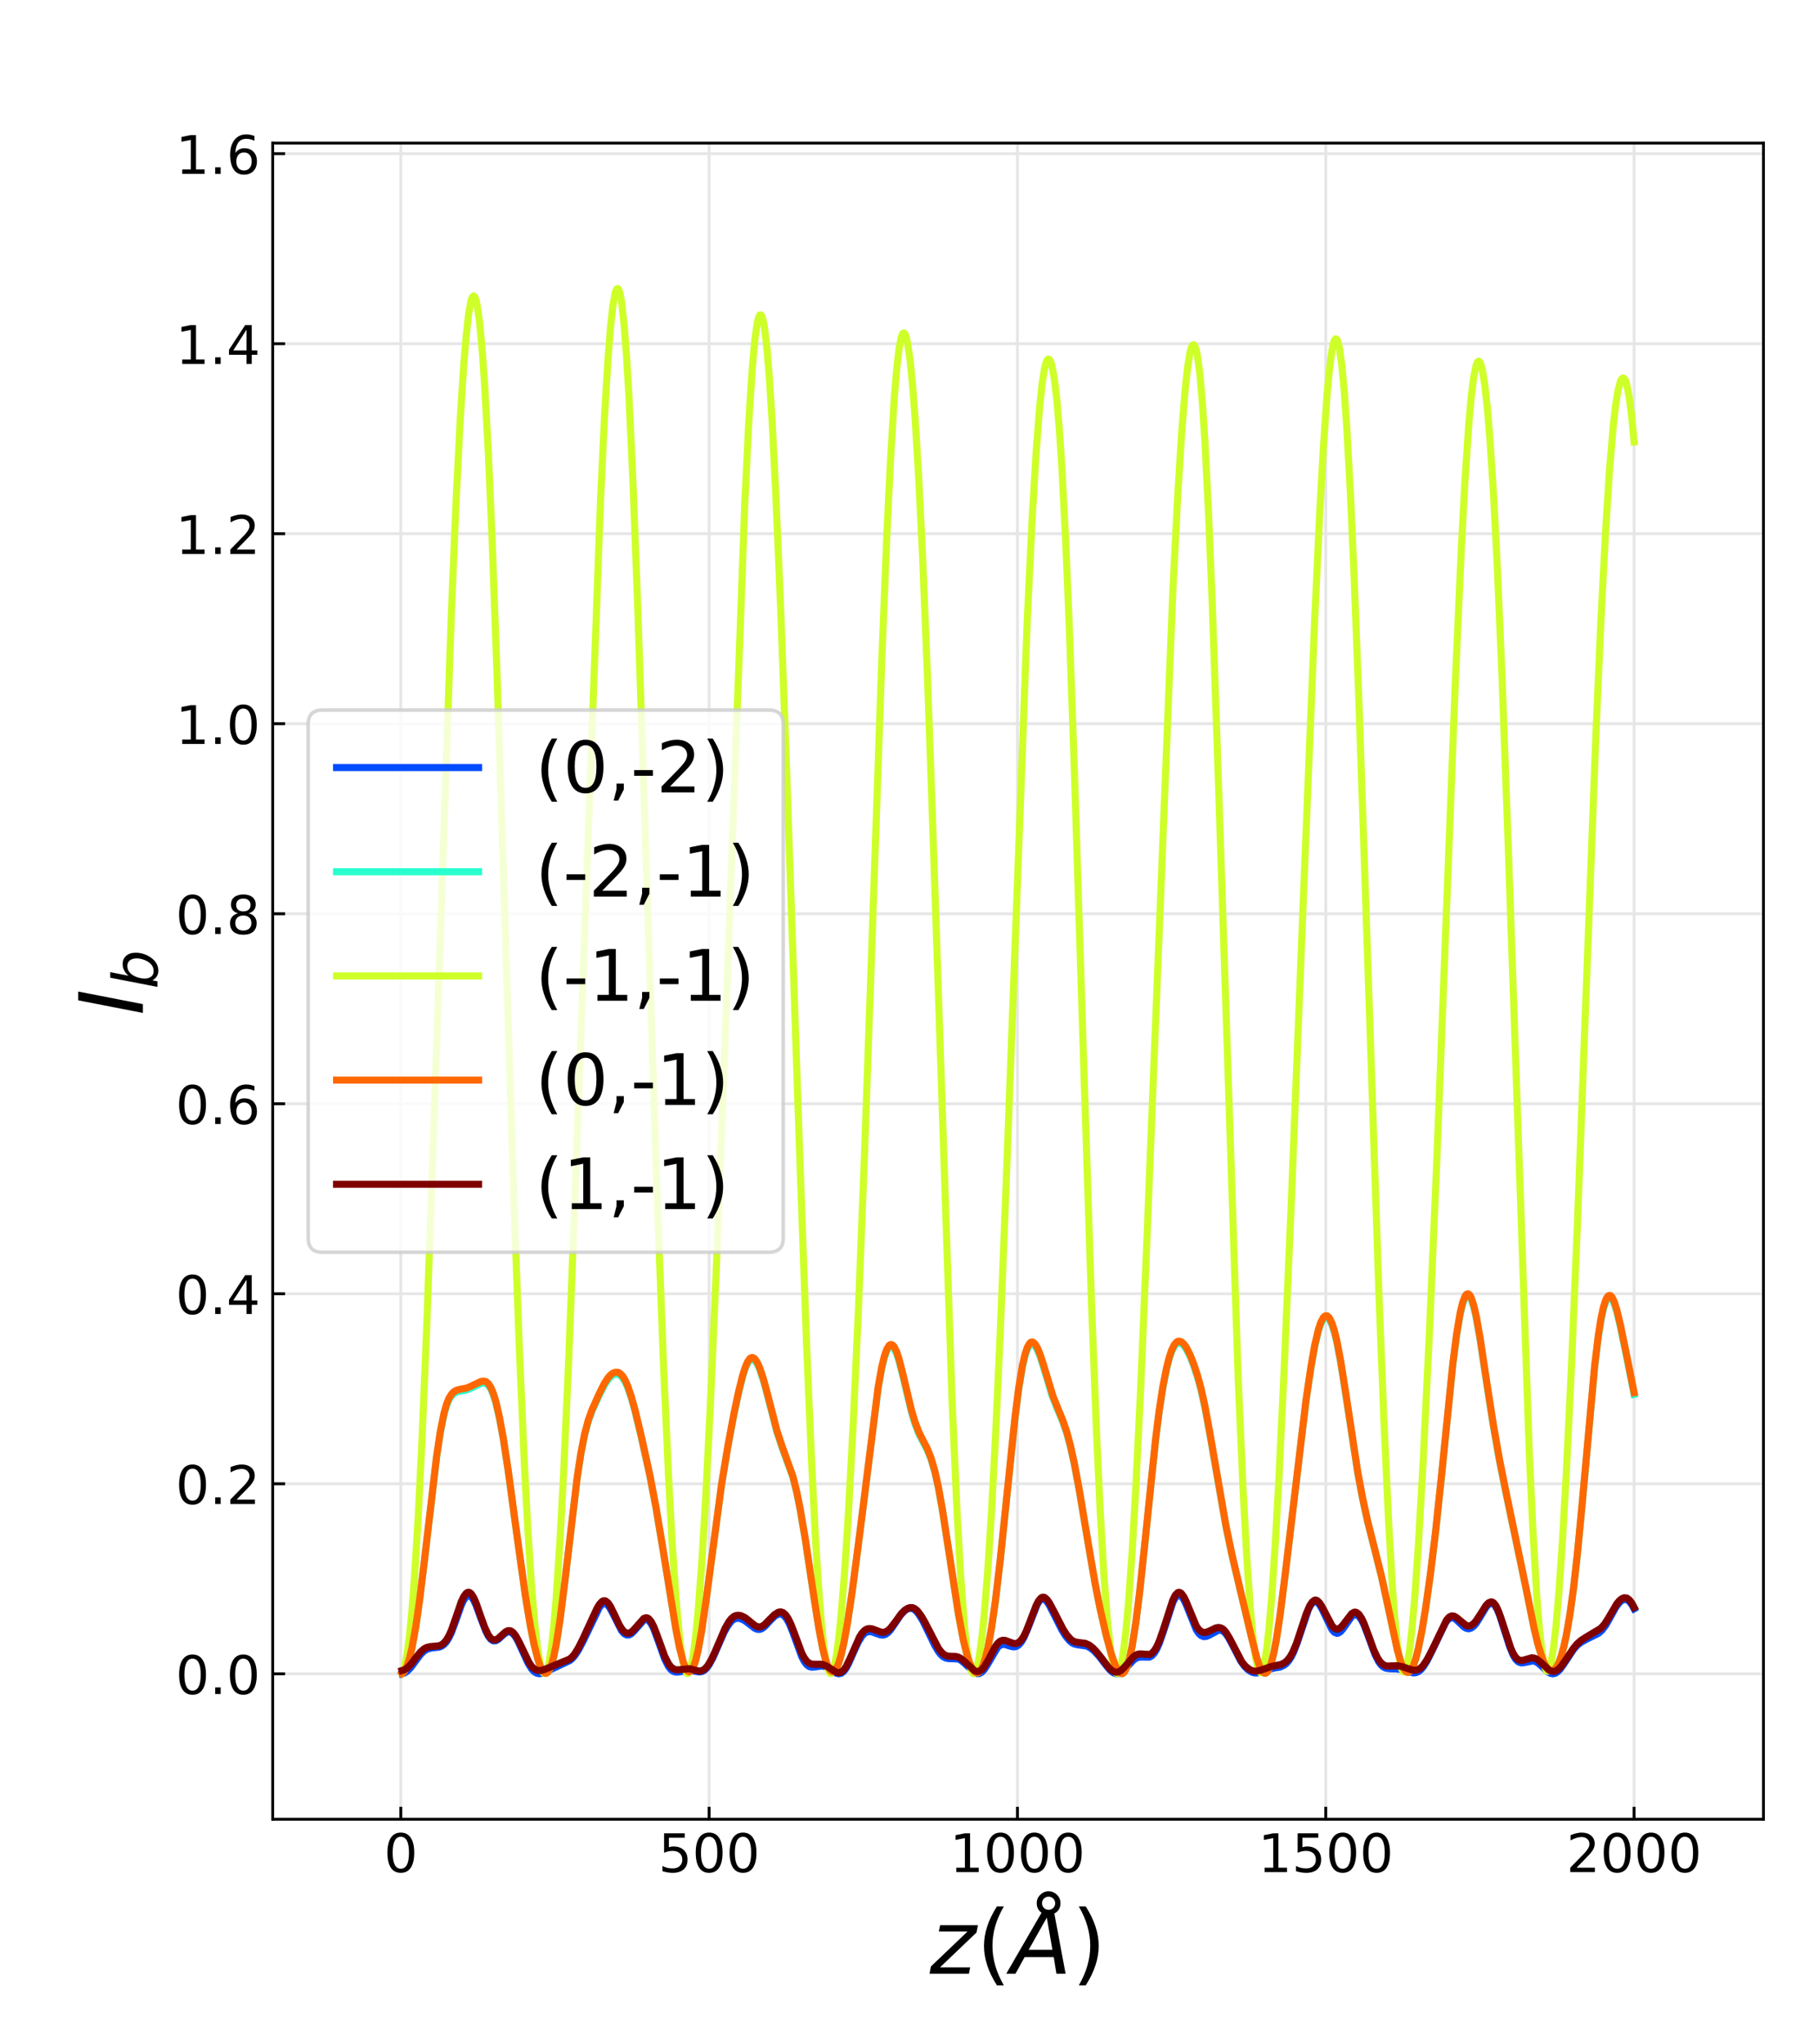 <?xml version="1.0" encoding="utf-8" standalone="no"?>
<!DOCTYPE svg PUBLIC "-//W3C//DTD SVG 1.1//EN"
  "http://www.w3.org/Graphics/SVG/1.1/DTD/svg11.dtd">
<!-- Created with matplotlib (https://matplotlib.org/) -->
<svg height="576pt" version="1.1" viewBox="0 0 512.25 576" width="512.25pt" xmlns="http://www.w3.org/2000/svg" xmlns:xlink="http://www.w3.org/1999/xlink">
 <defs>
  <style type="text/css">*{stroke-linecap:butt;stroke-linejoin:round;}</style>
 </defs>
 <g id="figure_1">
  <g id="patch_1">
   <path d="M 0 576 
L 512.25 576 
L 512.25 0 
L 0 0 
z
" style="fill:#ffffff;"/>
  </g>
  <g id="axes_1">
   <g id="patch_2">
    <path d="M 76.838 512.64 
L 496.882 512.64 
L 496.882 40.32 
L 76.838 40.32 
z
" style="fill:#ffffff;"/>
   </g>
   <g id="matplotlib.axis_1">
    <g id="xtick_1">
     <g id="line2d_1">
      <path clip-path="url(#p260d7f32f1)" d="M 112.94 512.64 
L 112.94 40.32 
" style="fill:none;stroke:#e6e6e6;stroke-linecap:square;stroke-width:0.8;"/>
     </g>
     <g id="line2d_2">
      <defs>
       <path d="M 0 0 
L 0 -3.5 
" id="ma583eeb35c" style="stroke:#000000;stroke-width:0.8;"/>
      </defs>
      <g>
       <use style="stroke:#000000;stroke-width:0.8;" x="112.94" xlink:href="#ma583eeb35c" y="512.64"/>
      </g>
     </g>
     <g id="text_1">
      <!-- 0 -->
      <g transform="translate(108.168 527.538)scale(0.15 -0.15)">
       <defs>
        <path d="M 31.781 66.406 
Q 24.172 66.406 20.328 58.906 
Q 16.5 51.422 16.5 36.375 
Q 16.5 21.391 20.328 13.891 
Q 24.172 6.391 31.781 6.391 
Q 39.453 6.391 43.281 13.891 
Q 47.125 21.391 47.125 36.375 
Q 47.125 51.422 43.281 58.906 
Q 39.453 66.406 31.781 66.406 
z
M 31.781 74.219 
Q 44.047 74.219 50.516 64.516 
Q 56.984 54.828 56.984 36.375 
Q 56.984 17.969 50.516 8.266 
Q 44.047 -1.422 31.781 -1.422 
Q 19.531 -1.422 13.062 8.266 
Q 6.594 17.969 6.594 36.375 
Q 6.594 54.828 13.062 64.516 
Q 19.531 74.219 31.781 74.219 
z
" id="DejaVuSans-48"/>
       </defs>
       <use xlink:href="#DejaVuSans-48"/>
      </g>
     </g>
    </g>
    <g id="xtick_2">
     <g id="line2d_3">
      <path clip-path="url(#p260d7f32f1)" d="M 199.813 512.64 
L 199.813 40.32 
" style="fill:none;stroke:#e6e6e6;stroke-linecap:square;stroke-width:0.8;"/>
     </g>
     <g id="line2d_4">
      <g>
       <use style="stroke:#000000;stroke-width:0.8;" x="199.813" xlink:href="#ma583eeb35c" y="512.64"/>
      </g>
     </g>
     <g id="text_2">
      <!-- 500 -->
      <g transform="translate(185.498 527.538)scale(0.15 -0.15)">
       <defs>
        <path d="M 10.797 72.906 
L 49.516 72.906 
L 49.516 64.594 
L 19.828 64.594 
L 19.828 46.734 
Q 21.969 47.469 24.109 47.828 
Q 26.266 48.188 28.422 48.188 
Q 40.625 48.188 47.75 41.5 
Q 54.891 34.812 54.891 23.391 
Q 54.891 11.625 47.562 5.094 
Q 40.234 -1.422 26.906 -1.422 
Q 22.312 -1.422 17.547 -0.641 
Q 12.797 0.141 7.719 1.703 
L 7.719 11.625 
Q 12.109 9.234 16.797 8.062 
Q 21.484 6.891 26.703 6.891 
Q 35.156 6.891 40.078 11.328 
Q 45.016 15.766 45.016 23.391 
Q 45.016 31 40.078 35.438 
Q 35.156 39.891 26.703 39.891 
Q 22.75 39.891 18.812 39.016 
Q 14.891 38.141 10.797 36.281 
z
" id="DejaVuSans-53"/>
       </defs>
       <use xlink:href="#DejaVuSans-53"/>
       <use x="63.623" xlink:href="#DejaVuSans-48"/>
       <use x="127.246" xlink:href="#DejaVuSans-48"/>
      </g>
     </g>
    </g>
    <g id="xtick_3">
     <g id="line2d_5">
      <path clip-path="url(#p260d7f32f1)" d="M 286.686 512.64 
L 286.686 40.32 
" style="fill:none;stroke:#e6e6e6;stroke-linecap:square;stroke-width:0.8;"/>
     </g>
     <g id="line2d_6">
      <g>
       <use style="stroke:#000000;stroke-width:0.8;" x="286.686" xlink:href="#ma583eeb35c" y="512.64"/>
      </g>
     </g>
     <g id="text_3">
      <!-- 1000 -->
      <g transform="translate(267.599 527.538)scale(0.15 -0.15)">
       <defs>
        <path d="M 12.406 8.297 
L 28.516 8.297 
L 28.516 63.922 
L 10.984 60.406 
L 10.984 69.391 
L 28.422 72.906 
L 38.281 72.906 
L 38.281 8.297 
L 54.391 8.297 
L 54.391 0 
L 12.406 0 
z
" id="DejaVuSans-49"/>
       </defs>
       <use xlink:href="#DejaVuSans-49"/>
       <use x="63.623" xlink:href="#DejaVuSans-48"/>
       <use x="127.246" xlink:href="#DejaVuSans-48"/>
       <use x="190.869" xlink:href="#DejaVuSans-48"/>
      </g>
     </g>
    </g>
    <g id="xtick_4">
     <g id="line2d_7">
      <path clip-path="url(#p260d7f32f1)" d="M 373.559 512.64 
L 373.559 40.32 
" style="fill:none;stroke:#e6e6e6;stroke-linecap:square;stroke-width:0.8;"/>
     </g>
     <g id="line2d_8">
      <g>
       <use style="stroke:#000000;stroke-width:0.8;" x="373.559" xlink:href="#ma583eeb35c" y="512.64"/>
      </g>
     </g>
     <g id="text_4">
      <!-- 1500 -->
      <g transform="translate(354.472 527.538)scale(0.15 -0.15)">
       <use xlink:href="#DejaVuSans-49"/>
       <use x="63.623" xlink:href="#DejaVuSans-53"/>
       <use x="127.246" xlink:href="#DejaVuSans-48"/>
       <use x="190.869" xlink:href="#DejaVuSans-48"/>
      </g>
     </g>
    </g>
    <g id="xtick_5">
     <g id="line2d_9">
      <path clip-path="url(#p260d7f32f1)" d="M 460.432 512.64 
L 460.432 40.32 
" style="fill:none;stroke:#e6e6e6;stroke-linecap:square;stroke-width:0.8;"/>
     </g>
     <g id="line2d_10">
      <g>
       <use style="stroke:#000000;stroke-width:0.8;" x="460.432" xlink:href="#ma583eeb35c" y="512.64"/>
      </g>
     </g>
     <g id="text_5">
      <!-- 2000 -->
      <g transform="translate(441.345 527.538)scale(0.15 -0.15)">
       <defs>
        <path d="M 19.188 8.297 
L 53.609 8.297 
L 53.609 0 
L 7.328 0 
L 7.328 8.297 
Q 12.938 14.109 22.625 23.891 
Q 32.328 33.688 34.812 36.531 
Q 39.547 41.844 41.422 45.531 
Q 43.312 49.219 43.312 52.781 
Q 43.312 58.594 39.234 62.25 
Q 35.156 65.922 28.609 65.922 
Q 23.969 65.922 18.812 64.312 
Q 13.672 62.703 7.812 59.422 
L 7.812 69.391 
Q 13.766 71.781 18.938 73 
Q 24.125 74.219 28.422 74.219 
Q 39.75 74.219 46.484 68.547 
Q 53.219 62.891 53.219 53.422 
Q 53.219 48.922 51.531 44.891 
Q 49.859 40.875 45.406 35.406 
Q 44.188 33.984 37.641 27.219 
Q 31.109 20.453 19.188 8.297 
z
" id="DejaVuSans-50"/>
       </defs>
       <use xlink:href="#DejaVuSans-50"/>
       <use x="63.623" xlink:href="#DejaVuSans-48"/>
       <use x="127.246" xlink:href="#DejaVuSans-48"/>
       <use x="190.869" xlink:href="#DejaVuSans-48"/>
      </g>
     </g>
    </g>
    <g id="text_6">
     <!-- $z(\AA)$ -->
     <g transform="translate(261.985 556.208)scale(0.25 -0.25)">
      <defs>
       <path d="M 11.625 54.688 
L 54.297 54.688 
L 52.688 46.484 
L 11.531 7.172 
L 45.516 7.172 
L 44.094 0 
L -0.297 0 
L 1.312 8.203 
L 42.484 47.516 
L 10.203 47.516 
z
" id="DejaVuSans-Oblique-122"/>
       <path d="M 31 75.875 
Q 24.469 64.656 21.281 53.656 
Q 18.109 42.672 18.109 31.391 
Q 18.109 20.125 21.312 9.062 
Q 24.516 -2 31 -13.188 
L 23.188 -13.188 
Q 15.875 -1.703 12.234 9.375 
Q 8.594 20.453 8.594 31.391 
Q 8.594 42.281 12.203 53.312 
Q 15.828 64.359 23.188 75.875 
z
" id="DejaVuSans-40"/>
       <path d="M 49.812 79.391 
Q 49.812 82.469 47.625 84.641 
Q 45.453 86.812 42.391 86.812 
Q 39.266 86.812 37.141 84.688 
Q 35.016 82.562 35.016 79.391 
Q 35.016 76.312 37.141 74.156 
Q 39.266 72.016 42.391 72.016 
Q 45.453 72.016 47.625 74.156 
Q 49.812 76.312 49.812 79.391 
z
M 34.422 68.703 
Q 31.781 70.516 30.391 73.266 
Q 29 76.031 29 79.391 
Q 29 84.969 32.906 88.891 
Q 36.812 92.828 42.391 92.828 
Q 47.953 92.828 51.875 88.891 
Q 55.812 84.969 55.812 79.391 
Q 55.812 75.531 54.031 72.547 
Q 52.25 69.578 48.875 67.828 
L 61.531 0 
L 51.219 0 
L 48.188 18.703 
L 15.375 18.703 
L 5.078 0 
L -5.328 0 
z
M 40.375 63.188 
L 19.922 26.906 
L 46.688 26.906 
z
" id="DejaVuSans-Oblique-197"/>
       <path d="M 8.016 75.875 
L 15.828 75.875 
Q 23.141 64.359 26.781 53.312 
Q 30.422 42.281 30.422 31.391 
Q 30.422 20.453 26.781 9.375 
Q 23.141 -1.703 15.828 -13.188 
L 8.016 -13.188 
Q 14.5 -2 17.703 9.062 
Q 20.906 20.125 20.906 31.391 
Q 20.906 42.672 17.703 53.656 
Q 14.5 64.656 8.016 75.875 
z
" id="DejaVuSans-41"/>
      </defs>
      <use transform="translate(0 0.172)" xlink:href="#DejaVuSans-Oblique-122"/>
      <use transform="translate(52.49 0.172)" xlink:href="#DejaVuSans-40"/>
      <use transform="translate(91.504 0.172)" xlink:href="#DejaVuSans-Oblique-197"/>
      <use transform="translate(159.912 0.172)" xlink:href="#DejaVuSans-41"/>
     </g>
    </g>
   </g>
   <g id="matplotlib.axis_2">
    <g id="ytick_1">
     <g id="line2d_11">
      <path clip-path="url(#p260d7f32f1)" d="M 76.838 471.657 
L 496.882 471.657 
" style="fill:none;stroke:#e6e6e6;stroke-linecap:square;stroke-width:0.8;"/>
     </g>
     <g id="line2d_12">
      <defs>
       <path d="M 0 0 
L 3.5 0 
" id="m9296fab92e" style="stroke:#000000;stroke-width:0.8;"/>
      </defs>
      <g>
       <use style="stroke:#000000;stroke-width:0.8;" x="76.838" xlink:href="#m9296fab92e" y="471.657"/>
      </g>
     </g>
     <g id="text_7">
      <!-- 0.0 -->
      <g transform="translate(49.483 477.355)scale(0.15 -0.15)">
       <defs>
        <path d="M 10.688 12.406 
L 21 12.406 
L 21 0 
L 10.688 0 
z
" id="DejaVuSans-46"/>
       </defs>
       <use xlink:href="#DejaVuSans-48"/>
       <use x="63.623" xlink:href="#DejaVuSans-46"/>
       <use x="95.41" xlink:href="#DejaVuSans-48"/>
      </g>
     </g>
    </g>
    <g id="ytick_2">
     <g id="line2d_13">
      <path clip-path="url(#p260d7f32f1)" d="M 76.838 418.113 
L 496.882 418.113 
" style="fill:none;stroke:#e6e6e6;stroke-linecap:square;stroke-width:0.8;"/>
     </g>
     <g id="line2d_14">
      <g>
       <use style="stroke:#000000;stroke-width:0.8;" x="76.838" xlink:href="#m9296fab92e" y="418.113"/>
      </g>
     </g>
     <g id="text_8">
      <!-- 0.2 -->
      <g transform="translate(49.483 423.812)scale(0.15 -0.15)">
       <use xlink:href="#DejaVuSans-48"/>
       <use x="63.623" xlink:href="#DejaVuSans-46"/>
       <use x="95.41" xlink:href="#DejaVuSans-50"/>
      </g>
     </g>
    </g>
    <g id="ytick_3">
     <g id="line2d_15">
      <path clip-path="url(#p260d7f32f1)" d="M 76.838 364.569 
L 496.882 364.569 
" style="fill:none;stroke:#e6e6e6;stroke-linecap:square;stroke-width:0.8;"/>
     </g>
     <g id="line2d_16">
      <g>
       <use style="stroke:#000000;stroke-width:0.8;" x="76.838" xlink:href="#m9296fab92e" y="364.569"/>
      </g>
     </g>
     <g id="text_9">
      <!-- 0.4 -->
      <g transform="translate(49.483 370.268)scale(0.15 -0.15)">
       <defs>
        <path d="M 37.797 64.312 
L 12.891 25.391 
L 37.797 25.391 
z
M 35.203 72.906 
L 47.609 72.906 
L 47.609 25.391 
L 58.016 25.391 
L 58.016 17.188 
L 47.609 17.188 
L 47.609 0 
L 37.797 0 
L 37.797 17.188 
L 4.891 17.188 
L 4.891 26.703 
z
" id="DejaVuSans-52"/>
       </defs>
       <use xlink:href="#DejaVuSans-48"/>
       <use x="63.623" xlink:href="#DejaVuSans-46"/>
       <use x="95.41" xlink:href="#DejaVuSans-52"/>
      </g>
     </g>
    </g>
    <g id="ytick_4">
     <g id="line2d_17">
      <path clip-path="url(#p260d7f32f1)" d="M 76.838 311.025 
L 496.882 311.025 
" style="fill:none;stroke:#e6e6e6;stroke-linecap:square;stroke-width:0.8;"/>
     </g>
     <g id="line2d_18">
      <g>
       <use style="stroke:#000000;stroke-width:0.8;" x="76.838" xlink:href="#m9296fab92e" y="311.025"/>
      </g>
     </g>
     <g id="text_10">
      <!-- 0.6 -->
      <g transform="translate(49.483 316.724)scale(0.15 -0.15)">
       <defs>
        <path d="M 33.016 40.375 
Q 26.375 40.375 22.484 35.828 
Q 18.609 31.297 18.609 23.391 
Q 18.609 15.531 22.484 10.953 
Q 26.375 6.391 33.016 6.391 
Q 39.656 6.391 43.531 10.953 
Q 47.406 15.531 47.406 23.391 
Q 47.406 31.297 43.531 35.828 
Q 39.656 40.375 33.016 40.375 
z
M 52.594 71.297 
L 52.594 62.312 
Q 48.875 64.062 45.094 64.984 
Q 41.312 65.922 37.594 65.922 
Q 27.828 65.922 22.672 59.328 
Q 17.531 52.734 16.797 39.406 
Q 19.672 43.656 24.016 45.922 
Q 28.375 48.188 33.594 48.188 
Q 44.578 48.188 50.953 41.516 
Q 57.328 34.859 57.328 23.391 
Q 57.328 12.156 50.688 5.359 
Q 44.047 -1.422 33.016 -1.422 
Q 20.359 -1.422 13.672 8.266 
Q 6.984 17.969 6.984 36.375 
Q 6.984 53.656 15.188 63.938 
Q 23.391 74.219 37.203 74.219 
Q 40.922 74.219 44.703 73.484 
Q 48.484 72.75 52.594 71.297 
z
" id="DejaVuSans-54"/>
       </defs>
       <use xlink:href="#DejaVuSans-48"/>
       <use x="63.623" xlink:href="#DejaVuSans-46"/>
       <use x="95.41" xlink:href="#DejaVuSans-54"/>
      </g>
     </g>
    </g>
    <g id="ytick_5">
     <g id="line2d_19">
      <path clip-path="url(#p260d7f32f1)" d="M 76.838 257.482 
L 496.882 257.482 
" style="fill:none;stroke:#e6e6e6;stroke-linecap:square;stroke-width:0.8;"/>
     </g>
     <g id="line2d_20">
      <g>
       <use style="stroke:#000000;stroke-width:0.8;" x="76.838" xlink:href="#m9296fab92e" y="257.482"/>
      </g>
     </g>
     <g id="text_11">
      <!-- 0.8 -->
      <g transform="translate(49.483 263.18)scale(0.15 -0.15)">
       <defs>
        <path d="M 31.781 34.625 
Q 24.75 34.625 20.719 30.859 
Q 16.703 27.094 16.703 20.516 
Q 16.703 13.922 20.719 10.156 
Q 24.75 6.391 31.781 6.391 
Q 38.812 6.391 42.859 10.172 
Q 46.922 13.969 46.922 20.516 
Q 46.922 27.094 42.891 30.859 
Q 38.875 34.625 31.781 34.625 
z
M 21.922 38.812 
Q 15.578 40.375 12.031 44.719 
Q 8.5 49.078 8.5 55.328 
Q 8.5 64.062 14.719 69.141 
Q 20.953 74.219 31.781 74.219 
Q 42.672 74.219 48.875 69.141 
Q 55.078 64.062 55.078 55.328 
Q 55.078 49.078 51.531 44.719 
Q 48 40.375 41.703 38.812 
Q 48.828 37.156 52.797 32.312 
Q 56.781 27.484 56.781 20.516 
Q 56.781 9.906 50.312 4.234 
Q 43.844 -1.422 31.781 -1.422 
Q 19.734 -1.422 13.25 4.234 
Q 6.781 9.906 6.781 20.516 
Q 6.781 27.484 10.781 32.312 
Q 14.797 37.156 21.922 38.812 
z
M 18.312 54.391 
Q 18.312 48.734 21.844 45.562 
Q 25.391 42.391 31.781 42.391 
Q 38.141 42.391 41.719 45.562 
Q 45.312 48.734 45.312 54.391 
Q 45.312 60.062 41.719 63.234 
Q 38.141 66.406 31.781 66.406 
Q 25.391 66.406 21.844 63.234 
Q 18.312 60.062 18.312 54.391 
z
" id="DejaVuSans-56"/>
       </defs>
       <use xlink:href="#DejaVuSans-48"/>
       <use x="63.623" xlink:href="#DejaVuSans-46"/>
       <use x="95.41" xlink:href="#DejaVuSans-56"/>
      </g>
     </g>
    </g>
    <g id="ytick_6">
     <g id="line2d_21">
      <path clip-path="url(#p260d7f32f1)" d="M 76.838 203.938 
L 496.882 203.938 
" style="fill:none;stroke:#e6e6e6;stroke-linecap:square;stroke-width:0.8;"/>
     </g>
     <g id="line2d_22">
      <g>
       <use style="stroke:#000000;stroke-width:0.8;" x="76.838" xlink:href="#m9296fab92e" y="203.938"/>
      </g>
     </g>
     <g id="text_12">
      <!-- 1.0 -->
      <g transform="translate(49.483 209.637)scale(0.15 -0.15)">
       <use xlink:href="#DejaVuSans-49"/>
       <use x="63.623" xlink:href="#DejaVuSans-46"/>
       <use x="95.41" xlink:href="#DejaVuSans-48"/>
      </g>
     </g>
    </g>
    <g id="ytick_7">
     <g id="line2d_23">
      <path clip-path="url(#p260d7f32f1)" d="M 76.838 150.394 
L 496.882 150.394 
" style="fill:none;stroke:#e6e6e6;stroke-linecap:square;stroke-width:0.8;"/>
     </g>
     <g id="line2d_24">
      <g>
       <use style="stroke:#000000;stroke-width:0.8;" x="76.838" xlink:href="#m9296fab92e" y="150.394"/>
      </g>
     </g>
     <g id="text_13">
      <!-- 1.2 -->
      <g transform="translate(49.483 156.093)scale(0.15 -0.15)">
       <use xlink:href="#DejaVuSans-49"/>
       <use x="63.623" xlink:href="#DejaVuSans-46"/>
       <use x="95.41" xlink:href="#DejaVuSans-50"/>
      </g>
     </g>
    </g>
    <g id="ytick_8">
     <g id="line2d_25">
      <path clip-path="url(#p260d7f32f1)" d="M 76.838 96.85 
L 496.882 96.85 
" style="fill:none;stroke:#e6e6e6;stroke-linecap:square;stroke-width:0.8;"/>
     </g>
     <g id="line2d_26">
      <g>
       <use style="stroke:#000000;stroke-width:0.8;" x="76.838" xlink:href="#m9296fab92e" y="96.85"/>
      </g>
     </g>
     <g id="text_14">
      <!-- 1.4 -->
      <g transform="translate(49.483 102.549)scale(0.15 -0.15)">
       <use xlink:href="#DejaVuSans-49"/>
       <use x="63.623" xlink:href="#DejaVuSans-46"/>
       <use x="95.41" xlink:href="#DejaVuSans-52"/>
      </g>
     </g>
    </g>
    <g id="ytick_9">
     <g id="line2d_27">
      <path clip-path="url(#p260d7f32f1)" d="M 76.838 43.307 
L 496.882 43.307 
" style="fill:none;stroke:#e6e6e6;stroke-linecap:square;stroke-width:0.8;"/>
     </g>
     <g id="line2d_28">
      <g>
       <use style="stroke:#000000;stroke-width:0.8;" x="76.838" xlink:href="#m9296fab92e" y="43.307"/>
      </g>
     </g>
     <g id="text_15">
      <!-- 1.6 -->
      <g transform="translate(49.483 49.005)scale(0.15 -0.15)">
       <use xlink:href="#DejaVuSans-49"/>
       <use x="63.623" xlink:href="#DejaVuSans-46"/>
       <use x="95.41" xlink:href="#DejaVuSans-54"/>
      </g>
     </g>
    </g>
    <g id="text_16">
     <!-- $I_b$ -->
     <g transform="translate(40.284 286.105)rotate(-90)scale(0.25 -0.25)">
      <defs>
       <path d="M 16.891 72.906 
L 26.812 72.906 
L 12.594 0 
L 2.688 0 
z
" id="DejaVuSans-Oblique-73"/>
       <path d="M 49.516 33.406 
Q 49.516 40.484 46.266 44.484 
Q 43.016 48.484 37.312 48.484 
Q 33.156 48.484 29.516 46.453 
Q 25.875 44.438 23.188 40.578 
Q 20.359 36.531 18.719 31.172 
Q 17.094 25.828 17.094 20.516 
Q 17.094 13.766 20.281 9.938 
Q 23.484 6.109 29.109 6.109 
Q 33.344 6.109 36.953 8.078 
Q 40.578 10.062 43.312 13.922 
Q 46.094 17.922 47.797 23.234 
Q 49.516 28.562 49.516 33.406 
z
M 21.578 46.391 
Q 24.906 50.875 29.906 53.438 
Q 34.906 56 40.375 56 
Q 48.781 56 53.734 50.328 
Q 58.688 44.672 58.688 35.016 
Q 58.688 27.094 55.781 19.672 
Q 52.875 12.25 47.516 6.5 
Q 44 2.688 39.406 0.625 
Q 34.812 -1.422 29.781 -1.422 
Q 24.469 -1.422 20.562 1.016 
Q 16.656 3.469 14.203 8.297 
L 12.594 0 
L 3.609 0 
L 18.406 75.984 
L 27.391 75.984 
z
" id="DejaVuSans-Oblique-98"/>
      </defs>
      <use transform="translate(0 0.094)" xlink:href="#DejaVuSans-Oblique-73"/>
      <use transform="translate(29.492 -16.312)scale(0.7)" xlink:href="#DejaVuSans-Oblique-98"/>
     </g>
    </g>
   </g>
   <g id="line2d_29">
    <path clip-path="url(#p260d7f32f1)" d="M 113.288 471.63 
L 113.983 471.413 
L 114.678 470.973 
L 115.72 469.921 
L 117.11 468.042 
L 118.5 466.19 
L 119.543 465.186 
L 120.585 464.618 
L 121.627 464.381 
L 123.712 464.141 
L 124.407 463.878 
L 125.102 463.389 
L 125.797 462.614 
L 126.492 461.509 
L 127.187 460.04 
L 128.23 457.247 
L 129.967 452.349 
L 130.662 450.874 
L 131.357 449.916 
L 131.705 449.659 
L 132.052 449.565 
L 132.4 449.64 
L 132.747 449.88 
L 133.442 450.833 
L 134.137 452.311 
L 135.527 456.122 
L 136.917 459.722 
L 137.612 461.059 
L 138.307 461.959 
L 139.002 462.373 
L 139.697 462.343 
L 140.392 461.962 
L 141.782 460.692 
L 142.477 460.139 
L 143.172 459.84 
L 143.867 459.907 
L 144.562 460.383 
L 145.257 461.25 
L 145.952 462.457 
L 147.342 465.507 
L 148.732 468.534 
L 149.774 470.245 
L 150.469 471.004 
L 151.164 471.456 
L 151.859 471.625 
L 152.554 471.563 
L 153.597 471.195 
L 160.547 467.92 
L 161.242 467.342 
L 161.937 466.558 
L 162.979 464.983 
L 164.369 462.327 
L 168.886 452.937 
L 169.581 452.126 
L 169.929 451.904 
L 170.276 451.82 
L 170.624 451.878 
L 170.971 452.073 
L 171.666 452.839 
L 172.361 454.021 
L 175.141 459.514 
L 175.836 460.309 
L 176.531 460.706 
L 177.226 460.707 
L 177.921 460.339 
L 178.616 459.671 
L 181.396 456.524 
L 182.091 456.344 
L 182.439 456.432 
L 182.786 456.656 
L 183.481 457.525 
L 184.176 458.916 
L 185.219 461.689 
L 187.304 467.526 
L 188.346 469.586 
L 189.041 470.475 
L 189.736 470.983 
L 190.431 471.181 
L 191.126 471.16 
L 194.253 470.635 
L 195.643 470.896 
L 197.033 471.14 
L 197.728 471.038 
L 198.423 470.685 
L 199.118 470.039 
L 199.813 469.096 
L 200.856 467.191 
L 202.246 464.023 
L 203.983 460.05 
L 205.026 458.168 
L 206.068 456.83 
L 206.763 456.286 
L 207.458 456.036 
L 208.153 456.022 
L 208.848 456.183 
L 209.89 456.693 
L 211.28 457.762 
L 212.67 458.822 
L 213.365 459.11 
L 214.06 459.144 
L 214.755 458.884 
L 215.45 458.35 
L 216.84 456.846 
L 218.23 455.459 
L 218.925 455 
L 219.62 454.773 
L 220.315 454.871 
L 221.01 455.363 
L 221.705 456.251 
L 222.4 457.521 
L 223.443 460.065 
L 225.875 466.747 
L 226.57 468.105 
L 227.265 469.046 
L 227.96 469.585 
L 228.655 469.791 
L 229.698 469.721 
L 231.435 469.459 
L 232.13 469.54 
L 233.172 469.944 
L 234.562 470.854 
L 235.605 471.469 
L 236.3 471.646 
L 236.995 471.517 
L 237.69 471.009 
L 238.385 470.098 
L 239.08 468.825 
L 240.47 465.668 
L 241.86 462.643 
L 242.902 460.985 
L 243.597 460.26 
L 244.292 459.869 
L 244.987 459.757 
L 245.682 459.844 
L 247.072 460.339 
L 248.115 460.693 
L 248.81 460.745 
L 249.505 460.549 
L 250.2 460.063 
L 250.895 459.313 
L 251.937 457.823 
L 253.675 455.211 
L 254.717 454.051 
L 255.412 453.533 
L 256.107 453.243 
L 256.802 453.199 
L 257.497 453.456 
L 258.192 454.03 
L 258.887 454.876 
L 259.929 456.556 
L 261.319 459.349 
L 263.404 463.683 
L 264.447 465.405 
L 265.142 466.284 
L 265.837 466.893 
L 266.532 467.24 
L 267.227 467.37 
L 270.007 467.475 
L 270.702 467.812 
L 271.744 468.646 
L 274.524 471.288 
L 275.219 471.594 
L 275.914 471.584 
L 276.609 471.213 
L 277.304 470.481 
L 277.999 469.434 
L 281.126 464.137 
L 281.821 463.592 
L 282.516 463.371 
L 283.211 463.408 
L 284.601 463.854 
L 285.644 464.073 
L 286.339 463.957 
L 287.034 463.526 
L 287.729 462.745 
L 288.424 461.601 
L 289.466 459.243 
L 292.246 452.111 
L 292.941 451.049 
L 293.636 450.553 
L 293.984 450.535 
L 294.331 450.67 
L 295.026 451.348 
L 295.721 452.428 
L 297.111 455.144 
L 299.196 459.274 
L 300.238 460.968 
L 301.281 462.249 
L 301.976 462.86 
L 302.671 463.251 
L 303.713 463.497 
L 306.146 463.816 
L 307.188 464.324 
L 308.231 465.145 
L 309.621 466.624 
L 311.706 469.333 
L 312.748 470.575 
L 313.443 471.185 
L 314.138 471.555 
L 314.833 471.654 
L 315.528 471.474 
L 316.223 471.037 
L 317.266 470.025 
L 319.351 467.799 
L 320.045 467.302 
L 320.74 467.019 
L 321.435 466.934 
L 323.868 466.957 
L 324.563 466.561 
L 325.258 465.802 
L 325.953 464.636 
L 326.648 463.066 
L 327.69 460.105 
L 330.47 451.525 
L 331.165 450.194 
L 331.86 449.52 
L 332.208 449.449 
L 332.555 449.549 
L 332.903 449.816 
L 333.598 450.808 
L 334.293 452.304 
L 337.073 459.228 
L 337.768 460.27 
L 338.463 460.901 
L 339.158 461.17 
L 339.853 461.129 
L 340.548 460.851 
L 343.327 459.382 
L 344.022 459.387 
L 344.717 459.704 
L 345.412 460.38 
L 346.107 461.376 
L 347.15 463.296 
L 349.582 468.035 
L 350.625 469.497 
L 351.667 470.528 
L 352.71 471.179 
L 353.405 471.391 
L 354.1 471.427 
L 355.142 471.212 
L 358.617 470.107 
L 360.702 469.742 
L 361.745 469.277 
L 362.44 468.741 
L 363.135 467.957 
L 363.83 466.877 
L 364.524 465.477 
L 365.567 462.761 
L 368.694 453.443 
L 369.389 452.165 
L 370.084 451.42 
L 370.432 451.271 
L 370.779 451.284 
L 371.127 451.453 
L 371.822 452.214 
L 372.517 453.423 
L 375.297 459.179 
L 375.992 459.957 
L 376.687 460.247 
L 377.034 460.203 
L 377.729 459.769 
L 378.424 458.958 
L 380.857 455.509 
L 381.552 455.033 
L 381.899 454.967 
L 382.247 455.024 
L 382.942 455.517 
L 383.637 456.489 
L 384.332 457.898 
L 385.374 460.618 
L 387.459 466.281 
L 388.501 468.301 
L 389.196 469.216 
L 389.891 469.801 
L 390.586 470.106 
L 391.629 470.228 
L 393.714 470.293 
L 395.104 470.562 
L 398.231 471.406 
L 398.926 471.346 
L 399.621 471.064 
L 400.316 470.523 
L 401.011 469.721 
L 402.054 468.093 
L 403.444 465.339 
L 407.266 457.334 
L 407.961 456.409 
L 408.656 455.912 
L 409.351 455.849 
L 410.046 456.163 
L 411.088 457.109 
L 412.478 458.445 
L 413.173 458.849 
L 413.868 458.958 
L 414.563 458.75 
L 415.258 458.223 
L 415.953 457.4 
L 416.996 455.757 
L 418.733 452.876 
L 419.428 452.107 
L 420.123 451.779 
L 420.471 451.814 
L 420.818 451.996 
L 421.166 452.334 
L 421.861 453.486 
L 422.556 455.188 
L 423.946 459.546 
L 425.336 463.907 
L 426.378 466.43 
L 427.073 467.57 
L 427.768 468.26 
L 428.463 468.557 
L 429.158 468.56 
L 431.938 468.009 
L 432.633 468.19 
L 433.328 468.583 
L 434.37 469.473 
L 436.108 471.09 
L 436.803 471.499 
L 437.498 471.654 
L 438.193 471.516 
L 438.888 471.084 
L 439.583 470.376 
L 440.625 468.924 
L 443.405 464.732 
L 444.448 463.58 
L 445.49 462.757 
L 447.228 461.809 
L 450.355 460.271 
L 451.398 459.356 
L 452.44 457.986 
L 453.482 456.151 
L 455.22 452.992 
L 456.262 451.602 
L 456.957 451.004 
L 457.652 450.709 
L 458.347 450.761 
L 459.042 451.214 
L 459.737 452.076 
L 460.432 453.338 
L 460.432 453.338 
" style="fill:none;stroke:#004cff;stroke-linecap:square;stroke-width:2;"/>
   </g>
   <g id="line2d_30">
    <path clip-path="url(#p260d7f32f1)" d="M 113.288 471.572 
L 113.635 471.315 
L 113.983 470.883 
L 114.678 469.477 
L 115.373 467.326 
L 116.068 464.424 
L 117.11 458.699 
L 118.153 451.497 
L 119.543 440.195 
L 123.017 410.666 
L 124.06 403.769 
L 125.102 398.593 
L 125.797 396.144 
L 126.492 394.449 
L 127.187 393.35 
L 127.882 392.653 
L 128.577 392.258 
L 129.62 391.999 
L 131.357 391.724 
L 132.4 391.309 
L 135.527 389.828 
L 136.222 389.708 
L 136.917 389.834 
L 137.612 390.381 
L 138.307 391.438 
L 139.002 393.043 
L 139.697 395.253 
L 140.74 399.696 
L 141.782 405.334 
L 143.172 414.352 
L 145.604 432.281 
L 148.037 449.694 
L 149.427 458.098 
L 150.469 463.303 
L 151.512 467.432 
L 152.207 469.469 
L 152.902 470.843 
L 153.249 471.256 
L 153.597 471.474 
L 153.944 471.487 
L 154.292 471.284 
L 154.639 470.857 
L 155.334 469.301 
L 156.029 466.794 
L 156.724 463.37 
L 157.767 456.697 
L 159.157 445.688 
L 162.632 416.508 
L 163.674 409.704 
L 164.717 404.412 
L 165.759 400.494 
L 166.801 397.648 
L 168.886 393.076 
L 170.276 390.339 
L 171.319 388.768 
L 172.014 387.988 
L 172.709 387.472 
L 173.404 387.213 
L 174.099 387.234 
L 174.794 387.601 
L 175.489 388.342 
L 176.184 389.48 
L 176.879 391.033 
L 177.921 394.08 
L 178.964 397.82 
L 180.701 405.004 
L 183.134 415.998 
L 184.871 425.104 
L 186.956 437.562 
L 190.431 459.002 
L 191.473 464.293 
L 192.516 468.338 
L 193.211 470.103 
L 193.558 470.663 
L 193.906 470.995 
L 194.253 471.092 
L 194.601 470.949 
L 194.948 470.563 
L 195.296 469.937 
L 195.991 467.98 
L 196.686 465.133 
L 197.728 459.382 
L 199.118 449.693 
L 203.288 418.572 
L 205.026 408.054 
L 206.763 398.767 
L 208.153 392.308 
L 209.196 388.164 
L 209.89 385.92 
L 210.585 384.253 
L 211.28 383.249 
L 211.628 383.016 
L 211.975 382.96 
L 212.323 383.07 
L 212.67 383.341 
L 213.365 384.342 
L 214.06 385.89 
L 215.103 389 
L 216.493 394.155 
L 218.925 403.577 
L 220.315 407.726 
L 223.443 416.361 
L 224.485 420.542 
L 225.528 425.733 
L 226.918 433.914 
L 229.35 450.141 
L 230.74 458.959 
L 231.782 464.417 
L 232.477 467.263 
L 233.172 469.351 
L 233.867 470.634 
L 234.215 470.964 
L 234.562 471.085 
L 234.91 470.999 
L 235.257 470.709 
L 235.605 470.219 
L 236.3 468.653 
L 236.995 466.345 
L 237.69 463.35 
L 238.732 457.696 
L 240.122 448.482 
L 242.207 432.603 
L 247.42 391.306 
L 248.462 385.516 
L 249.157 382.666 
L 249.852 380.683 
L 250.547 379.585 
L 250.895 379.376 
L 251.242 379.388 
L 251.59 379.604 
L 251.937 380.021 
L 252.632 381.43 
L 253.327 383.54 
L 254.369 387.635 
L 256.802 397.834 
L 257.844 401.299 
L 258.887 403.988 
L 259.929 406.032 
L 261.319 408.652 
L 262.362 411.271 
L 263.404 414.802 
L 264.447 419.48 
L 265.489 425.267 
L 267.227 436.446 
L 270.007 454.537 
L 271.397 461.957 
L 272.439 466.243 
L 273.134 468.405 
L 273.829 469.999 
L 274.524 471.006 
L 274.872 471.281 
L 275.219 471.397 
L 275.567 471.348 
L 275.914 471.126 
L 276.261 470.728 
L 276.956 469.388 
L 277.651 467.297 
L 278.346 464.436 
L 279.389 458.748 
L 280.431 451.508 
L 281.821 439.878 
L 283.559 423.096 
L 285.991 399.701 
L 287.034 391.524 
L 288.076 385.246 
L 288.771 382.24 
L 289.466 380.172 
L 290.161 379.013 
L 290.509 378.766 
L 290.856 378.727 
L 291.204 378.871 
L 291.551 379.185 
L 292.246 380.281 
L 292.941 381.91 
L 293.984 385.071 
L 296.416 393.191 
L 297.806 396.708 
L 299.543 400.858 
L 300.586 403.897 
L 301.628 407.749 
L 302.671 412.462 
L 304.061 419.786 
L 306.493 434.263 
L 308.578 446.343 
L 309.968 453.327 
L 311.706 460.876 
L 313.096 465.993 
L 314.138 469.01 
L 314.833 470.481 
L 315.528 471.388 
L 315.876 471.589 
L 316.223 471.601 
L 316.571 471.413 
L 316.918 471.014 
L 317.613 469.55 
L 318.308 467.169 
L 319.003 463.864 
L 320.045 457.254 
L 321.088 448.951 
L 322.478 435.984 
L 325.605 405.845 
L 326.648 397.592 
L 327.69 390.884 
L 328.733 385.669 
L 329.428 382.973 
L 330.123 380.907 
L 330.818 379.467 
L 331.513 378.64 
L 331.86 378.446 
L 332.208 378.388 
L 332.903 378.607 
L 333.598 379.228 
L 334.293 380.217 
L 335.335 382.255 
L 336.378 384.904 
L 337.42 388.054 
L 338.463 391.876 
L 339.505 396.622 
L 340.895 404.128 
L 345.412 430.063 
L 347.15 438.348 
L 349.235 447.163 
L 352.71 461.709 
L 354.1 467.133 
L 354.795 469.228 
L 355.49 470.706 
L 355.837 471.172 
L 356.185 471.438 
L 356.532 471.493 
L 356.88 471.328 
L 357.227 470.939 
L 357.575 470.322 
L 358.27 468.399 
L 358.965 465.567 
L 359.66 461.891 
L 360.702 455.014 
L 362.092 444.008 
L 367.999 394.755 
L 369.389 385.405 
L 370.432 379.516 
L 371.474 375.068 
L 372.169 373.007 
L 372.864 371.715 
L 373.212 371.364 
L 373.559 371.211 
L 373.907 371.25 
L 374.254 371.477 
L 374.602 371.89 
L 375.297 373.296 
L 375.992 375.455 
L 376.687 378.319 
L 377.729 383.757 
L 379.119 392.52 
L 382.594 415.253 
L 383.984 422.628 
L 385.374 428.932 
L 387.459 437.158 
L 389.196 444.047 
L 390.934 451.961 
L 393.714 464.896 
L 394.756 468.468 
L 395.451 470.095 
L 396.146 471.029 
L 396.494 471.22 
L 396.841 471.224 
L 397.189 471.041 
L 397.536 470.673 
L 398.231 469.381 
L 398.926 467.369 
L 399.621 464.677 
L 400.664 459.488 
L 401.706 453.165 
L 403.096 443.243 
L 404.486 431.838 
L 406.224 415.499 
L 409.351 384.662 
L 410.393 376.512 
L 411.436 370.319 
L 412.131 367.447 
L 412.826 365.672 
L 413.173 365.211 
L 413.521 365.036 
L 413.868 365.145 
L 414.216 365.539 
L 414.563 366.213 
L 415.258 368.332 
L 415.953 371.348 
L 416.996 377.178 
L 419.081 391.025 
L 420.818 402.113 
L 422.556 411.909 
L 424.293 420.547 
L 429.853 447.017 
L 432.285 459.008 
L 433.328 463.296 
L 434.37 466.74 
L 435.065 468.492 
L 435.76 469.775 
L 436.455 470.56 
L 436.803 470.762 
L 437.15 470.834 
L 437.498 470.774 
L 437.845 470.583 
L 438.54 469.805 
L 439.235 468.479 
L 439.93 466.571 
L 440.625 464.061 
L 441.32 460.922 
L 442.363 454.953 
L 443.405 447.354 
L 444.448 438.07 
L 445.838 423.573 
L 449.313 385.35 
L 450.355 376.757 
L 451.05 372.311 
L 451.745 369.006 
L 452.44 366.829 
L 452.787 366.142 
L 453.135 365.716 
L 453.482 365.551 
L 453.83 365.65 
L 454.177 366.011 
L 454.872 367.442 
L 455.567 369.665 
L 456.61 374.022 
L 458.695 384.16 
L 460.432 392.923 
L 460.432 392.923 
" style="fill:none;stroke:#29ffce;stroke-linecap:square;stroke-width:2;"/>
   </g>
   <g id="line2d_31">
    <path clip-path="url(#p260d7f32f1)" d="M 113.288 471.443 
L 113.635 470.8 
L 113.983 469.721 
L 114.678 466.233 
L 115.373 460.937 
L 116.068 453.804 
L 116.763 444.822 
L 117.805 427.928 
L 118.848 407.093 
L 120.238 373.824 
L 121.975 325.117 
L 127.187 172.506 
L 128.577 139.7 
L 129.62 119.17 
L 130.662 102.855 
L 131.357 94.547 
L 132.052 88.412 
L 132.747 84.644 
L 133.095 83.692 
L 133.442 83.371 
L 133.79 83.689 
L 134.137 84.647 
L 134.485 86.236 
L 135.18 91.303 
L 135.875 98.823 
L 136.57 108.697 
L 137.612 127.881 
L 138.655 151.918 
L 140.045 190.009 
L 142.13 254.921 
L 144.909 341.338 
L 146.299 379.113 
L 147.689 411.231 
L 148.732 431.037 
L 149.774 446.966 
L 150.817 458.962 
L 151.512 464.792 
L 152.207 468.85 
L 152.554 470.207 
L 152.902 471.113 
L 153.249 471.563 
L 153.597 471.555 
L 153.944 471.082 
L 154.292 470.141 
L 154.639 468.725 
L 155.334 464.442 
L 156.029 458.219 
L 156.724 450.09 
L 157.767 434.463 
L 158.809 415.052 
L 160.199 384.119 
L 161.937 339.122 
L 169.234 140.306 
L 170.276 118.461 
L 171.319 101.044 
L 172.014 92.245 
L 172.709 85.962 
L 173.404 82.283 
L 173.751 81.449 
L 174.099 81.306 
L 174.446 81.88 
L 174.794 83.17 
L 175.141 85.178 
L 175.836 91.328 
L 176.531 100.293 
L 177.226 111.963 
L 178.269 133.961 
L 179.659 170.121 
L 181.744 232.833 
L 185.219 338.775 
L 186.956 384.717 
L 188.346 415.554 
L 189.388 434.668 
L 190.431 450.015 
L 191.473 461.416 
L 192.168 466.724 
L 192.863 470.12 
L 193.211 471.084 
L 193.558 471.555 
L 193.906 471.536 
L 194.253 471.029 
L 194.601 470.035 
L 195.296 466.611 
L 195.991 461.327 
L 196.686 454.261 
L 197.728 440.497 
L 198.771 423.317 
L 200.161 395.907 
L 201.898 355.892 
L 203.983 301.633 
L 209.89 141.028 
L 210.933 119.744 
L 211.975 103.559 
L 212.67 95.927 
L 213.365 90.975 
L 213.713 89.533 
L 214.06 88.79 
L 214.408 88.734 
L 214.755 89.354 
L 215.103 90.652 
L 215.45 92.634 
L 216.145 98.633 
L 216.84 107.275 
L 217.535 118.348 
L 218.578 138.872 
L 219.968 171.657 
L 221.705 218.809 
L 225.18 321.33 
L 227.265 378.885 
L 228.655 411.555 
L 229.698 432.109 
L 230.74 448.699 
L 231.435 457.337 
L 232.13 463.961 
L 232.825 468.528 
L 233.172 470.039 
L 233.52 471.042 
L 233.867 471.544 
L 234.215 471.554 
L 234.562 471.08 
L 234.91 470.135 
L 235.605 466.874 
L 236.3 461.866 
L 236.995 455.198 
L 238.037 442.264 
L 239.08 426.026 
L 240.47 399.889 
L 241.86 369.23 
L 243.597 325.098 
L 245.682 265.782 
L 248.462 185.937 
L 249.852 151.482 
L 250.895 129.845 
L 251.937 112.755 
L 252.632 104.225 
L 253.327 98.217 
L 254.022 94.768 
L 254.369 93.985 
L 254.717 93.808 
L 255.064 94.234 
L 255.412 95.258 
L 255.759 96.858 
L 256.454 101.689 
L 257.149 108.662 
L 257.844 117.805 
L 258.887 135.153 
L 259.929 156.401 
L 261.319 190.26 
L 263.057 239.818 
L 268.269 394.965 
L 269.659 426.067 
L 270.702 444.38 
L 271.744 458.041 
L 272.439 464.484 
L 273.134 468.828 
L 273.482 470.238 
L 273.829 471.154 
L 274.177 471.586 
L 274.524 471.545 
L 274.872 471.04 
L 275.219 470.078 
L 275.914 466.814 
L 276.609 461.821 
L 277.304 455.164 
L 278.346 442.157 
L 279.389 425.758 
L 280.431 406.239 
L 281.821 375.939 
L 283.559 332.087 
L 289.466 174.214 
L 290.856 145.598 
L 291.899 128.124 
L 292.941 114.651 
L 293.636 108.127 
L 294.331 103.729 
L 294.679 102.355 
L 295.026 101.509 
L 295.374 101.177 
L 295.721 101.34 
L 296.069 101.993 
L 296.416 103.138 
L 297.111 106.964 
L 297.806 112.921 
L 298.501 121.147 
L 299.196 131.71 
L 300.238 151.723 
L 301.281 176.428 
L 302.671 215.462 
L 305.103 292.272 
L 307.536 366.838 
L 308.926 402.878 
L 309.968 425.245 
L 311.011 443.279 
L 312.053 456.896 
L 312.748 463.521 
L 313.443 468.167 
L 314.138 470.858 
L 314.486 471.479 
L 314.833 471.621 
L 315.181 471.285 
L 315.528 470.472 
L 315.876 469.184 
L 316.571 465.201 
L 317.266 459.375 
L 317.961 451.769 
L 319.003 437.198 
L 320.045 419.13 
L 321.435 390.454 
L 323.173 348.988 
L 330.47 166.417 
L 331.86 139.335 
L 332.903 122.652 
L 333.945 109.66 
L 334.64 103.378 
L 335.335 99.177 
L 335.683 97.92 
L 336.03 97.24 
L 336.378 97.141 
L 336.725 97.624 
L 337.073 98.696 
L 337.42 100.382 
L 338.115 105.691 
L 338.81 113.717 
L 339.505 124.447 
L 340.548 145.162 
L 341.59 170.746 
L 342.98 210.5 
L 348.887 388.808 
L 350.277 420.236 
L 351.32 439.189 
L 352.362 454.028 
L 353.057 461.507 
L 353.752 466.933 
L 354.447 470.23 
L 354.795 471.068 
L 355.142 471.363 
L 355.49 471.117 
L 355.837 470.334 
L 356.185 469.02 
L 356.88 464.831 
L 357.575 458.652 
L 358.27 450.594 
L 359.312 435.264 
L 360.355 416.61 
L 361.745 387.713 
L 363.83 339.078 
L 367.304 251.674 
L 370.432 174.689 
L 371.822 145.061 
L 372.864 126.328 
L 373.907 111.449 
L 374.602 103.982 
L 375.297 98.746 
L 375.644 97.024 
L 375.992 95.93 
L 376.339 95.47 
L 376.687 95.651 
L 377.034 96.482 
L 377.382 97.968 
L 378.077 102.897 
L 378.772 110.367 
L 379.467 120.267 
L 380.509 139.321 
L 381.552 162.661 
L 382.942 199.039 
L 385.027 260.433 
L 388.501 363.623 
L 389.891 399.309 
L 391.281 429.23 
L 392.324 446.962 
L 393.019 456.261 
L 393.714 463.39 
L 394.409 468.231 
L 394.756 469.775 
L 395.104 470.738 
L 395.451 471.123 
L 395.799 470.939 
L 396.146 470.197 
L 396.494 468.911 
L 397.189 464.779 
L 397.884 458.691 
L 398.579 450.799 
L 399.621 435.956 
L 401.011 411.553 
L 402.749 375.704 
L 404.834 327.145 
L 407.266 264.322 
L 410.046 192.559 
L 411.783 153.891 
L 412.826 134.663 
L 413.868 119.331 
L 414.563 111.636 
L 415.258 106.124 
L 415.953 102.825 
L 416.301 102.014 
L 416.648 101.766 
L 416.996 102.071 
L 417.343 102.93 
L 417.691 104.323 
L 418.386 108.637 
L 419.081 114.985 
L 419.776 123.273 
L 420.818 139.145 
L 421.861 159.123 
L 423.251 191.563 
L 424.988 239.118 
L 430.895 409.27 
L 431.938 431.544 
L 432.98 449.167 
L 433.675 458.107 
L 434.37 464.701 
L 435.065 468.936 
L 435.413 470.178 
L 435.76 470.845 
L 436.108 470.945 
L 436.455 470.492 
L 436.803 469.498 
L 437.15 467.98 
L 437.845 463.441 
L 438.54 457.025 
L 439.235 448.87 
L 440.278 433.66 
L 441.32 415.34 
L 442.71 386.762 
L 444.448 345.332 
L 446.88 280.508 
L 449.66 207.168 
L 451.05 175.552 
L 452.44 149.023 
L 453.482 132.795 
L 454.525 120.312 
L 455.22 114.227 
L 455.915 109.944 
L 456.61 107.381 
L 456.957 106.734 
L 457.305 106.503 
L 457.652 106.686 
L 458 107.297 
L 458.347 108.349 
L 459.042 111.846 
L 459.737 117.218 
L 460.432 124.541 
L 460.432 124.541 
" style="fill:none;stroke:#ceff29;stroke-linecap:square;stroke-width:2;"/>
   </g>
   <g id="line2d_32">
    <path clip-path="url(#p260d7f32f1)" d="M 113.288 471.572 
L 113.635 471.315 
L 113.983 470.882 
L 114.678 469.472 
L 115.373 467.317 
L 116.068 464.407 
L 117.11 458.666 
L 118.153 451.441 
L 119.543 440.096 
L 123.017 410.402 
L 124.06 403.45 
L 125.102 398.221 
L 125.797 395.741 
L 126.492 394.018 
L 127.187 392.895 
L 127.882 392.176 
L 128.577 391.763 
L 129.62 391.482 
L 131.357 391.184 
L 132.4 390.756 
L 135.527 389.279 
L 136.222 389.174 
L 136.917 389.32 
L 137.612 389.896 
L 138.307 390.988 
L 139.002 392.629 
L 139.697 394.878 
L 140.74 399.383 
L 141.782 405.082 
L 143.172 414.168 
L 145.604 432.184 
L 148.037 449.645 
L 149.427 458.07 
L 150.469 463.288 
L 151.512 467.426 
L 152.207 469.469 
L 152.902 470.844 
L 153.249 471.258 
L 153.597 471.476 
L 153.944 471.487 
L 154.292 471.283 
L 154.639 470.853 
L 155.334 469.29 
L 156.029 466.774 
L 156.724 463.339 
L 157.767 456.646 
L 159.157 445.605 
L 162.632 416.308 
L 163.674 409.462 
L 164.717 404.125 
L 165.759 400.162 
L 166.801 397.271 
L 168.886 392.616 
L 170.276 389.834 
L 171.319 388.239 
L 172.014 387.448 
L 172.709 386.926 
L 173.404 386.668 
L 174.099 386.694 
L 174.794 387.072 
L 175.489 387.831 
L 176.184 388.99 
L 176.879 390.568 
L 177.921 393.66 
L 178.964 397.448 
L 180.701 404.71 
L 183.134 415.797 
L 184.871 424.954 
L 186.956 437.471 
L 190.431 458.982 
L 191.473 464.282 
L 192.516 468.334 
L 193.211 470.101 
L 193.558 470.662 
L 193.906 470.995 
L 194.253 471.093 
L 194.601 470.95 
L 194.948 470.566 
L 195.296 469.939 
L 195.991 467.981 
L 196.686 465.134 
L 197.728 459.379 
L 199.118 449.678 
L 203.288 418.44 
L 205.026 407.844 
L 206.763 398.479 
L 208.153 391.964 
L 209.196 387.787 
L 209.89 385.524 
L 210.585 383.841 
L 211.28 382.824 
L 211.628 382.586 
L 211.975 382.525 
L 212.323 382.632 
L 212.67 382.899 
L 213.365 383.895 
L 214.06 385.443 
L 215.103 388.556 
L 216.493 393.725 
L 218.925 403.193 
L 220.315 407.379 
L 223.443 416.112 
L 224.485 420.327 
L 225.528 425.55 
L 226.918 433.773 
L 229.35 450.063 
L 230.74 458.911 
L 231.782 464.386 
L 232.477 467.241 
L 233.172 469.337 
L 233.867 470.628 
L 234.215 470.962 
L 234.562 471.088 
L 234.91 471.005 
L 235.257 470.718 
L 235.605 470.23 
L 236.3 468.666 
L 236.995 466.358 
L 237.69 463.358 
L 238.732 457.693 
L 240.122 448.444 
L 242.207 432.488 
L 247.42 390.96 
L 248.462 385.123 
L 249.157 382.243 
L 249.852 380.231 
L 250.547 379.106 
L 250.895 378.885 
L 251.242 378.884 
L 251.59 379.087 
L 251.937 379.492 
L 252.632 380.882 
L 253.327 382.978 
L 254.369 387.061 
L 256.802 397.284 
L 257.844 400.782 
L 258.887 403.511 
L 259.929 405.599 
L 261.319 408.277 
L 262.362 410.94 
L 263.404 414.511 
L 264.447 419.229 
L 265.489 425.053 
L 267.227 436.295 
L 270.007 454.479 
L 271.397 461.934 
L 272.439 466.238 
L 273.134 468.408 
L 273.829 470.005 
L 274.524 471.013 
L 274.872 471.287 
L 275.219 471.401 
L 275.567 471.349 
L 275.914 471.124 
L 276.261 470.723 
L 276.956 469.371 
L 277.651 467.268 
L 278.346 464.391 
L 279.389 458.676 
L 280.431 451.402 
L 281.821 439.717 
L 283.559 422.859 
L 285.991 399.347 
L 287.034 391.12 
L 288.076 384.791 
L 288.771 381.752 
L 289.466 379.653 
L 290.161 378.469 
L 290.509 378.211 
L 290.856 378.162 
L 291.204 378.298 
L 291.551 378.603 
L 292.246 379.691 
L 292.941 381.318 
L 293.984 384.487 
L 296.764 393.645 
L 298.153 397.052 
L 299.543 400.459 
L 300.586 403.534 
L 301.628 407.421 
L 302.671 412.169 
L 304.061 419.54 
L 306.493 434.11 
L 308.578 446.264 
L 309.968 453.284 
L 311.706 460.861 
L 313.096 465.988 
L 314.138 469.01 
L 314.833 470.482 
L 315.528 471.388 
L 315.876 471.588 
L 316.223 471.598 
L 316.571 471.409 
L 316.918 471.007 
L 317.613 469.536 
L 318.308 467.144 
L 319.003 463.825 
L 320.045 457.187 
L 321.088 448.847 
L 322.478 435.821 
L 325.605 405.543 
L 326.648 397.249 
L 327.69 390.508 
L 328.733 385.263 
L 329.428 382.55 
L 330.123 380.468 
L 330.818 379.014 
L 331.513 378.177 
L 331.86 377.979 
L 332.208 377.918 
L 332.903 378.131 
L 333.598 378.749 
L 334.293 379.739 
L 335.335 381.784 
L 336.378 384.443 
L 337.42 387.605 
L 338.463 391.443 
L 339.505 396.209 
L 340.895 403.749 
L 345.412 429.843 
L 347.15 438.184 
L 349.235 447.052 
L 352.71 461.667 
L 354.1 467.116 
L 354.795 469.222 
L 355.49 470.708 
L 355.837 471.177 
L 356.185 471.445 
L 356.532 471.501 
L 356.88 471.335 
L 357.227 470.945 
L 357.575 470.325 
L 358.27 468.393 
L 358.965 465.547 
L 359.66 461.852 
L 360.702 454.943 
L 362.092 443.889 
L 367.999 394.46 
L 369.389 385.064 
L 370.432 379.141 
L 371.474 374.661 
L 372.169 372.581 
L 372.864 371.275 
L 373.212 370.919 
L 373.559 370.761 
L 373.907 370.795 
L 374.254 371.02 
L 374.602 371.432 
L 375.297 372.838 
L 375.992 375.002 
L 376.687 377.875 
L 377.729 383.331 
L 379.119 392.126 
L 382.594 414.95 
L 383.984 422.364 
L 385.374 428.707 
L 387.459 436.984 
L 389.196 443.919 
L 390.934 451.881 
L 393.714 464.887 
L 394.756 468.476 
L 395.451 470.112 
L 396.146 471.049 
L 396.494 471.241 
L 396.841 471.244 
L 397.189 471.06 
L 397.536 470.689 
L 398.231 469.391 
L 398.926 467.37 
L 399.621 464.666 
L 400.664 459.457 
L 401.706 453.109 
L 403.096 443.148 
L 404.486 431.695 
L 406.224 415.282 
L 409.351 384.294 
L 410.393 376.103 
L 411.436 369.88 
L 412.131 366.996 
L 412.826 365.214 
L 413.173 364.752 
L 413.521 364.576 
L 413.868 364.686 
L 414.216 365.082 
L 414.563 365.758 
L 415.258 367.883 
L 415.953 370.906 
L 416.996 376.747 
L 419.081 390.611 
L 420.818 401.713 
L 422.556 411.531 
L 424.293 420.212 
L 429.853 446.893 
L 432.285 458.964 
L 433.328 463.281 
L 434.37 466.746 
L 435.065 468.51 
L 435.76 469.801 
L 436.455 470.591 
L 436.803 470.794 
L 437.15 470.865 
L 437.498 470.804 
L 437.845 470.61 
L 438.54 469.824 
L 439.235 468.486 
L 439.93 466.564 
L 440.625 464.033 
L 441.32 460.87 
L 442.363 454.856 
L 443.405 447.204 
L 444.448 437.862 
L 445.838 423.282 
L 449.313 384.889 
L 450.355 376.264 
L 451.05 371.803 
L 451.745 368.488 
L 452.44 366.304 
L 452.787 365.615 
L 453.135 365.187 
L 453.482 365.02 
L 453.83 365.119 
L 454.177 365.48 
L 454.872 366.911 
L 455.567 369.134 
L 456.61 373.494 
L 458.695 383.643 
L 460.432 392.431 
L 460.432 392.431 
" style="fill:none;stroke:#ff6800;stroke-linecap:square;stroke-width:2;"/>
   </g>
   <g id="line2d_33">
    <path clip-path="url(#p260d7f32f1)" d="M 113.288 470.725 
L 113.983 470.508 
L 114.678 470.069 
L 115.72 469.035 
L 117.458 466.754 
L 118.5 465.482 
L 119.543 464.578 
L 120.238 464.227 
L 121.28 463.993 
L 123.712 463.775 
L 124.407 463.482 
L 125.102 462.945 
L 125.797 462.107 
L 126.492 460.926 
L 127.187 459.371 
L 128.23 456.433 
L 129.967 451.369 
L 130.662 449.889 
L 131.357 448.965 
L 131.705 448.738 
L 132.052 448.678 
L 132.4 448.79 
L 132.747 449.072 
L 133.442 450.115 
L 134.137 451.693 
L 135.527 455.675 
L 136.57 458.559 
L 137.612 460.75 
L 138.307 461.67 
L 139.002 462.1 
L 139.697 462.076 
L 140.392 461.689 
L 141.435 460.724 
L 142.477 459.809 
L 143.172 459.487 
L 143.867 459.536 
L 144.562 460 
L 145.257 460.85 
L 146.299 462.723 
L 149.079 468.519 
L 149.774 469.525 
L 150.469 470.222 
L 151.164 470.621 
L 151.859 470.758 
L 152.554 470.693 
L 153.597 470.365 
L 160.547 467.49 
L 161.242 466.869 
L 161.937 466.024 
L 162.979 464.339 
L 164.369 461.537 
L 168.191 453.252 
L 168.886 452.103 
L 169.581 451.322 
L 169.929 451.114 
L 170.276 451.045 
L 170.624 451.117 
L 171.319 451.667 
L 172.014 452.689 
L 173.056 454.815 
L 174.446 457.773 
L 175.141 458.943 
L 175.836 459.762 
L 176.531 460.184 
L 177.226 460.209 
L 177.921 459.86 
L 178.616 459.208 
L 181.396 456.055 
L 182.091 455.854 
L 182.439 455.928 
L 182.786 456.133 
L 183.481 456.953 
L 184.176 458.287 
L 185.219 460.974 
L 187.304 466.733 
L 188.346 468.801 
L 189.041 469.713 
L 189.736 470.26 
L 190.431 470.504 
L 191.126 470.533 
L 194.253 470.228 
L 195.643 470.59 
L 196.686 470.853 
L 197.381 470.858 
L 198.076 470.63 
L 198.771 470.114 
L 199.466 469.292 
L 200.508 467.526 
L 201.551 465.255 
L 204.331 458.768 
L 205.373 456.984 
L 206.068 456.104 
L 206.763 455.508 
L 207.458 455.212 
L 208.153 455.164 
L 208.848 455.305 
L 209.89 455.806 
L 210.933 456.601 
L 212.67 458.034 
L 213.365 458.376 
L 214.06 458.468 
L 214.755 458.266 
L 215.45 457.786 
L 216.84 456.356 
L 218.23 454.979 
L 219.273 454.33 
L 219.968 454.201 
L 220.663 454.424 
L 221.358 455.039 
L 222.053 456.044 
L 222.748 457.431 
L 223.79 460.1 
L 225.875 465.726 
L 226.57 467.083 
L 227.265 468.048 
L 227.96 468.636 
L 228.655 468.911 
L 229.698 468.976 
L 231.435 468.964 
L 232.477 469.275 
L 233.52 469.865 
L 235.605 471.204 
L 236.3 471.355 
L 236.995 471.187 
L 237.69 470.631 
L 238.385 469.661 
L 239.427 467.54 
L 242.207 461.24 
L 242.902 460.176 
L 243.597 459.427 
L 244.292 459.016 
L 244.987 458.896 
L 245.682 458.983 
L 246.725 459.35 
L 248.115 459.891 
L 248.81 459.986 
L 249.505 459.853 
L 250.2 459.453 
L 250.895 458.803 
L 251.937 457.468 
L 254.022 454.632 
L 255.064 453.635 
L 255.759 453.208 
L 256.454 452.989 
L 257.149 453.018 
L 257.844 453.355 
L 258.539 453.973 
L 259.582 455.355 
L 260.624 457.162 
L 264.447 464.533 
L 265.489 465.823 
L 266.184 466.352 
L 266.879 466.637 
L 267.922 466.73 
L 269.312 466.773 
L 270.007 466.955 
L 270.702 467.312 
L 271.744 468.16 
L 274.524 470.74 
L 275.219 471.007 
L 275.914 470.949 
L 276.609 470.519 
L 277.304 469.725 
L 278.346 467.974 
L 280.431 464.006 
L 281.126 463.058 
L 281.821 462.461 
L 282.516 462.209 
L 283.211 462.246 
L 284.254 462.622 
L 285.644 463.129 
L 286.339 463.131 
L 287.034 462.83 
L 287.729 462.178 
L 288.424 461.148 
L 289.119 459.735 
L 290.161 457.079 
L 291.899 452.518 
L 292.594 451.167 
L 293.289 450.321 
L 293.636 450.113 
L 293.984 450.056 
L 294.331 450.149 
L 295.026 450.741 
L 295.721 451.739 
L 297.111 454.345 
L 299.543 459.094 
L 300.586 460.7 
L 301.628 461.881 
L 302.323 462.401 
L 303.018 462.695 
L 304.061 462.856 
L 305.798 463.072 
L 306.841 463.534 
L 307.883 464.323 
L 308.926 465.403 
L 310.316 467.149 
L 312.401 469.906 
L 313.096 470.597 
L 313.791 471.047 
L 314.486 471.221 
L 315.181 471.104 
L 315.876 470.704 
L 316.918 469.682 
L 319.351 466.861 
L 320.045 466.358 
L 320.74 466.095 
L 321.435 466.046 
L 323.868 466.214 
L 324.563 465.856 
L 325.258 465.127 
L 325.953 463.982 
L 326.648 462.423 
L 327.69 459.466 
L 330.47 450.844 
L 331.165 449.49 
L 331.86 448.788 
L 332.208 448.703 
L 332.555 448.789 
L 332.903 449.042 
L 333.598 450.008 
L 334.293 451.478 
L 337.073 458.197 
L 337.768 459.177 
L 338.463 459.765 
L 339.158 460.012 
L 339.853 459.971 
L 340.895 459.543 
L 342.632 458.71 
L 343.327 458.594 
L 344.022 458.721 
L 344.717 459.15 
L 345.412 459.926 
L 346.455 461.633 
L 349.93 468.329 
L 350.972 469.574 
L 352.015 470.397 
L 352.71 470.739 
L 353.405 470.906 
L 354.1 470.908 
L 355.142 470.661 
L 358.27 469.592 
L 361.05 469.002 
L 362.092 468.43 
L 362.787 467.803 
L 363.482 466.905 
L 364.177 465.705 
L 365.219 463.298 
L 366.609 459.149 
L 367.999 454.904 
L 369.042 452.459 
L 369.737 451.411 
L 370.432 450.906 
L 370.779 450.882 
L 371.127 451.011 
L 371.822 451.673 
L 372.517 452.769 
L 375.297 458.087 
L 375.992 458.817 
L 376.687 459.09 
L 377.034 459.047 
L 377.729 458.633 
L 378.424 457.868 
L 380.857 454.699 
L 381.552 454.313 
L 381.899 454.289 
L 382.247 454.384 
L 382.942 454.95 
L 383.637 455.988 
L 384.332 457.45 
L 385.374 460.216 
L 387.111 465.008 
L 388.154 467.203 
L 388.849 468.24 
L 389.544 468.937 
L 390.239 469.328 
L 390.934 469.476 
L 392.324 469.421 
L 393.714 469.395 
L 395.104 469.631 
L 397.189 470.36 
L 398.231 470.644 
L 398.926 470.663 
L 399.621 470.465 
L 400.316 470.002 
L 401.011 469.272 
L 402.054 467.74 
L 403.444 465.086 
L 407.614 456.475 
L 408.308 455.689 
L 409.003 455.342 
L 409.698 455.406 
L 410.393 455.811 
L 413.173 458.084 
L 413.868 458.191 
L 414.563 457.987 
L 415.258 457.474 
L 415.953 456.672 
L 416.996 455.087 
L 418.733 452.361 
L 419.428 451.651 
L 420.123 451.375 
L 420.471 451.432 
L 420.818 451.633 
L 421.513 452.5 
L 422.208 453.958 
L 423.251 456.947 
L 425.683 464.41 
L 426.378 465.948 
L 427.073 467.037 
L 427.768 467.667 
L 428.463 467.9 
L 429.158 467.838 
L 431.59 467.146 
L 432.285 467.225 
L 432.98 467.516 
L 434.023 468.314 
L 436.455 470.588 
L 437.15 470.925 
L 437.845 470.988 
L 438.54 470.762 
L 439.235 470.256 
L 439.93 469.498 
L 440.973 468.026 
L 443.405 464.38 
L 444.448 463.153 
L 445.49 462.24 
L 447.228 461.128 
L 451.05 458.852 
L 452.093 457.681 
L 453.135 456.053 
L 455.567 451.913 
L 456.262 451.08 
L 456.957 450.505 
L 457.652 450.23 
L 458.347 450.303 
L 459.042 450.776 
L 459.737 451.661 
L 460.432 452.945 
L 460.432 452.945 
" style="fill:none;stroke:#800000;stroke-linecap:square;stroke-width:2;"/>
   </g>
   <g id="patch_3">
    <path d="M 76.838 512.64 
L 76.838 40.32 
" style="fill:none;stroke:#000000;stroke-linecap:square;stroke-linejoin:miter;stroke-width:0.8;"/>
   </g>
   <g id="patch_4">
    <path d="M 496.882 512.64 
L 496.882 40.32 
" style="fill:none;stroke:#000000;stroke-linecap:square;stroke-linejoin:miter;stroke-width:0.8;"/>
   </g>
   <g id="patch_5">
    <path d="M 76.838 512.64 
L 496.882 512.64 
" style="fill:none;stroke:#000000;stroke-linecap:square;stroke-linejoin:miter;stroke-width:0.8;"/>
   </g>
   <g id="patch_6">
    <path d="M 76.838 40.32 
L 496.882 40.32 
" style="fill:none;stroke:#000000;stroke-linecap:square;stroke-linejoin:miter;stroke-width:0.8;"/>
   </g>
   <g id="legend_1">
    <g id="patch_7">
     <path d="M 90.838 352.871 
L 216.681 352.871 
Q 220.681 352.871 220.681 348.871 
L 220.681 204.089 
Q 220.681 200.089 216.681 200.089 
L 90.838 200.089 
Q 86.838 200.089 86.838 204.089 
L 86.838 348.871 
Q 86.838 352.871 90.838 352.871 
z
" style="fill:#ffffff;opacity:0.8;stroke:#cccccc;stroke-linejoin:miter;"/>
    </g>
    <g id="line2d_34">
     <path d="M 94.838 216.286 
L 134.838 216.286 
" style="fill:none;stroke:#004cff;stroke-linecap:square;stroke-width:2;"/>
    </g>
    <g id="line2d_35"/>
    <g id="text_17">
     <!-- (0,-2) -->
     <g transform="translate(150.838 223.286)scale(0.2 -0.2)">
      <defs>
       <path d="M 11.719 12.406 
L 22.016 12.406 
L 22.016 4 
L 14.016 -11.625 
L 7.719 -11.625 
L 11.719 4 
z
" id="DejaVuSans-44"/>
       <path d="M 4.891 31.391 
L 31.203 31.391 
L 31.203 23.391 
L 4.891 23.391 
z
" id="DejaVuSans-45"/>
      </defs>
      <use xlink:href="#DejaVuSans-40"/>
      <use x="39.014" xlink:href="#DejaVuSans-48"/>
      <use x="102.637" xlink:href="#DejaVuSans-44"/>
      <use x="134.424" xlink:href="#DejaVuSans-45"/>
      <use x="170.508" xlink:href="#DejaVuSans-50"/>
      <use x="234.131" xlink:href="#DejaVuSans-41"/>
     </g>
    </g>
    <g id="line2d_36">
     <path d="M 94.838 245.643 
L 134.838 245.643 
" style="fill:none;stroke:#29ffce;stroke-linecap:square;stroke-width:2;"/>
    </g>
    <g id="line2d_37"/>
    <g id="text_18">
     <!-- (-2,-1) -->
     <g transform="translate(150.838 252.643)scale(0.2 -0.2)">
      <use xlink:href="#DejaVuSans-40"/>
      <use x="39.014" xlink:href="#DejaVuSans-45"/>
      <use x="75.098" xlink:href="#DejaVuSans-50"/>
      <use x="138.721" xlink:href="#DejaVuSans-44"/>
      <use x="170.508" xlink:href="#DejaVuSans-45"/>
      <use x="206.592" xlink:href="#DejaVuSans-49"/>
      <use x="270.215" xlink:href="#DejaVuSans-41"/>
     </g>
    </g>
    <g id="line2d_38">
     <path d="M 94.838 274.999 
L 134.838 274.999 
" style="fill:none;stroke:#ceff29;stroke-linecap:square;stroke-width:2;"/>
    </g>
    <g id="line2d_39"/>
    <g id="text_19">
     <!-- (-1,-1) -->
     <g transform="translate(150.838 281.999)scale(0.2 -0.2)">
      <use xlink:href="#DejaVuSans-40"/>
      <use x="39.014" xlink:href="#DejaVuSans-45"/>
      <use x="75.098" xlink:href="#DejaVuSans-49"/>
      <use x="138.721" xlink:href="#DejaVuSans-44"/>
      <use x="170.508" xlink:href="#DejaVuSans-45"/>
      <use x="206.592" xlink:href="#DejaVuSans-49"/>
      <use x="270.215" xlink:href="#DejaVuSans-41"/>
     </g>
    </g>
    <g id="line2d_40">
     <path d="M 94.838 304.355 
L 134.838 304.355 
" style="fill:none;stroke:#ff6800;stroke-linecap:square;stroke-width:2;"/>
    </g>
    <g id="line2d_41"/>
    <g id="text_20">
     <!-- (0,-1) -->
     <g transform="translate(150.838 311.355)scale(0.2 -0.2)">
      <use xlink:href="#DejaVuSans-40"/>
      <use x="39.014" xlink:href="#DejaVuSans-48"/>
      <use x="102.637" xlink:href="#DejaVuSans-44"/>
      <use x="134.424" xlink:href="#DejaVuSans-45"/>
      <use x="170.508" xlink:href="#DejaVuSans-49"/>
      <use x="234.131" xlink:href="#DejaVuSans-41"/>
     </g>
    </g>
    <g id="line2d_42">
     <path d="M 94.838 333.711 
L 134.838 333.711 
" style="fill:none;stroke:#800000;stroke-linecap:square;stroke-width:2;"/>
    </g>
    <g id="line2d_43"/>
    <g id="text_21">
     <!-- (1,-1) -->
     <g transform="translate(150.838 340.711)scale(0.2 -0.2)">
      <use xlink:href="#DejaVuSans-40"/>
      <use x="39.014" xlink:href="#DejaVuSans-49"/>
      <use x="102.637" xlink:href="#DejaVuSans-44"/>
      <use x="134.424" xlink:href="#DejaVuSans-45"/>
      <use x="170.508" xlink:href="#DejaVuSans-49"/>
      <use x="234.131" xlink:href="#DejaVuSans-41"/>
     </g>
    </g>
   </g>
  </g>
 </g>
 <defs>
  <clipPath id="p260d7f32f1">
   <rect height="472.32" width="420.045" x="76.838" y="40.32"/>
  </clipPath>
 </defs>
</svg>
